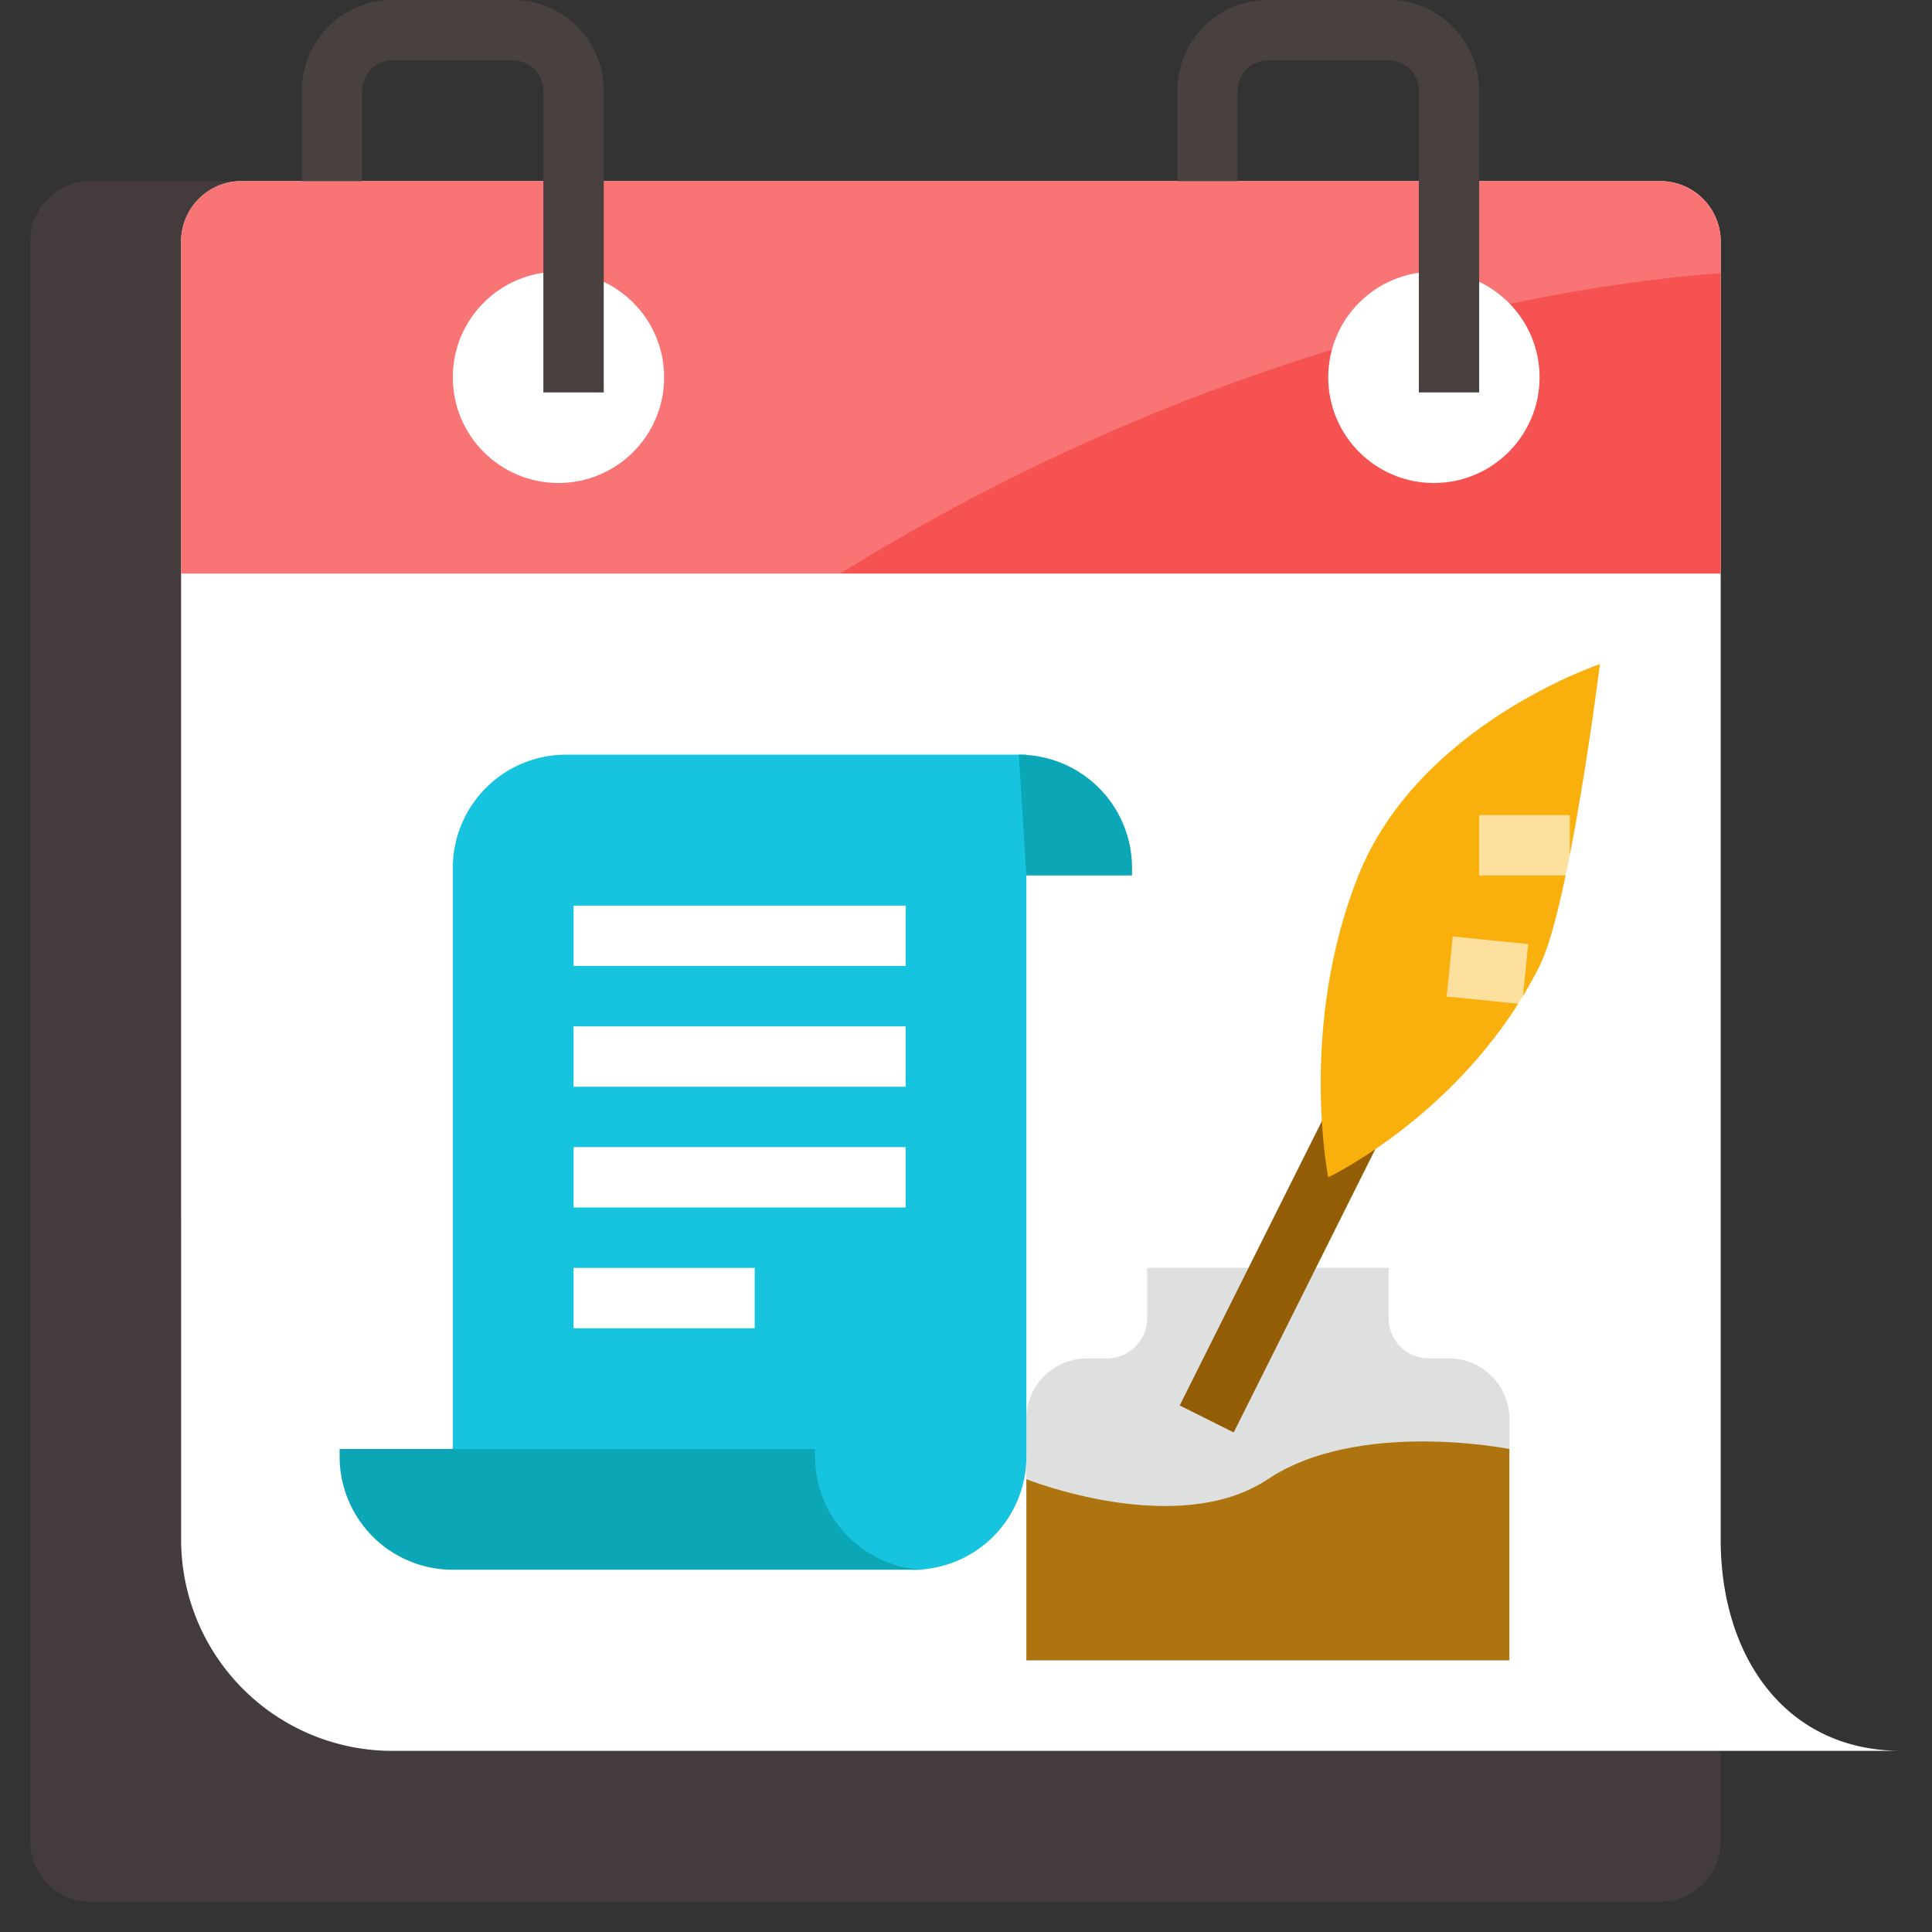 <svg id="Layer_2" height="512" viewBox="0 0 512 512" width="512" xmlns="http://www.w3.org/2000/svg" data-name="Layer 2"><rect x="0" y="0" width="512" height="512" fill="#333333" stroke="none"/><path d="m80 48h-56a16 16 0 0 0 -16 16v424a16 16 0 0 0 16 16h416a16 16 0 0 0 16-16v-24z" fill="#443c3c"/><path d="m104 464a56 56 0 0 1 -56-56v-344a16 16 0 0 1 16-16h376a16 16 0 0 1 16 16v344c0 30.928 17.072 56 48 56z" fill="#fff"/><path d="m456 64a16 16 0 0 0 -16-16h-376a16 16 0 0 0 -16 16v88h408z" fill="#f75252"/><g opacity=".2"><path d="m456 72.4v-8.4a16 16 0 0 0 -16-16h-376a16 16 0 0 0 -16 16v258.377c148.36-220.697 364.051-246.9 408-249.977z" fill="#fff"/></g><circle cx="148" cy="100" fill="#fff" r="28"/><circle cx="380" cy="100" fill="#fff" r="28"/><path d="m160 104h-16v-80a8.009 8.009 0 0 0 -8-8h-32a8.009 8.009 0 0 0 -8 8v24h-16v-24a24.027 24.027 0 0 1 24-24h32a24.027 24.027 0 0 1 24 24z" fill="#494040"/><path d="m392 104h-16v-80a8.009 8.009 0 0 0 -8-8h-32a8.009 8.009 0 0 0 -8 8v24h-16v-24a24.027 24.027 0 0 1 24-24h32a24.027 24.027 0 0 1 24 24z" fill="#494040"/><path d="m368 336h-64v13.311a10.689 10.689 0 0 1 -10.689 10.689h-5.311a16 16 0 0 0 -16 16v64h128v-64a16 16 0 0 0 -16-16h-5.311a10.689 10.689 0 0 1 -10.689-10.689z" fill="#dee0e0"/><path d="m290.334 320h107.331v16h-107.331z" fill="#935d06" transform="matrix(.447 -.894 .894 .447 -103.222 488.972)"/><path d="m424 176s-48 16-64 56-8 80-8 80 36.733-17.467 56-56c8-16 16-80 16-80z" fill="#f9b00d"/><path d="m120 384v-154a30 30 0 0 1 30-30h122v186a30 30 0 0 1 -30 30" fill="#17c4e0"/><path d="m120 416a30 30 0 0 1 -30-30v-2h126v2a30 30 0 0 0 30 30z" fill="#0ba7b7"/><path d="m270 200a30 30 0 0 1 30 30v2h-28z" fill="#0ba7b7"/><g fill="#fff"><path d="m152 240h88v16h-88z"/><path d="m152 272h88v16h-88z"/><path d="m152 304h88v16h-88z"/><path d="m152 336h48v16h-48z"/></g><g opacity=".6"><path d="m392 216h24v16h-24z" fill="#fff"/></g><g opacity=".6"><path d="m386 246.95h15.999v20.1h-15.999z" fill="#fff" transform="matrix(.1 -.995 .995 .1 99.071 623.472)"/></g><path d="m336 392c-24 16-64 0-64 0v48h128v-56s-40-8-64 8z" fill="#ad7410"/></svg>